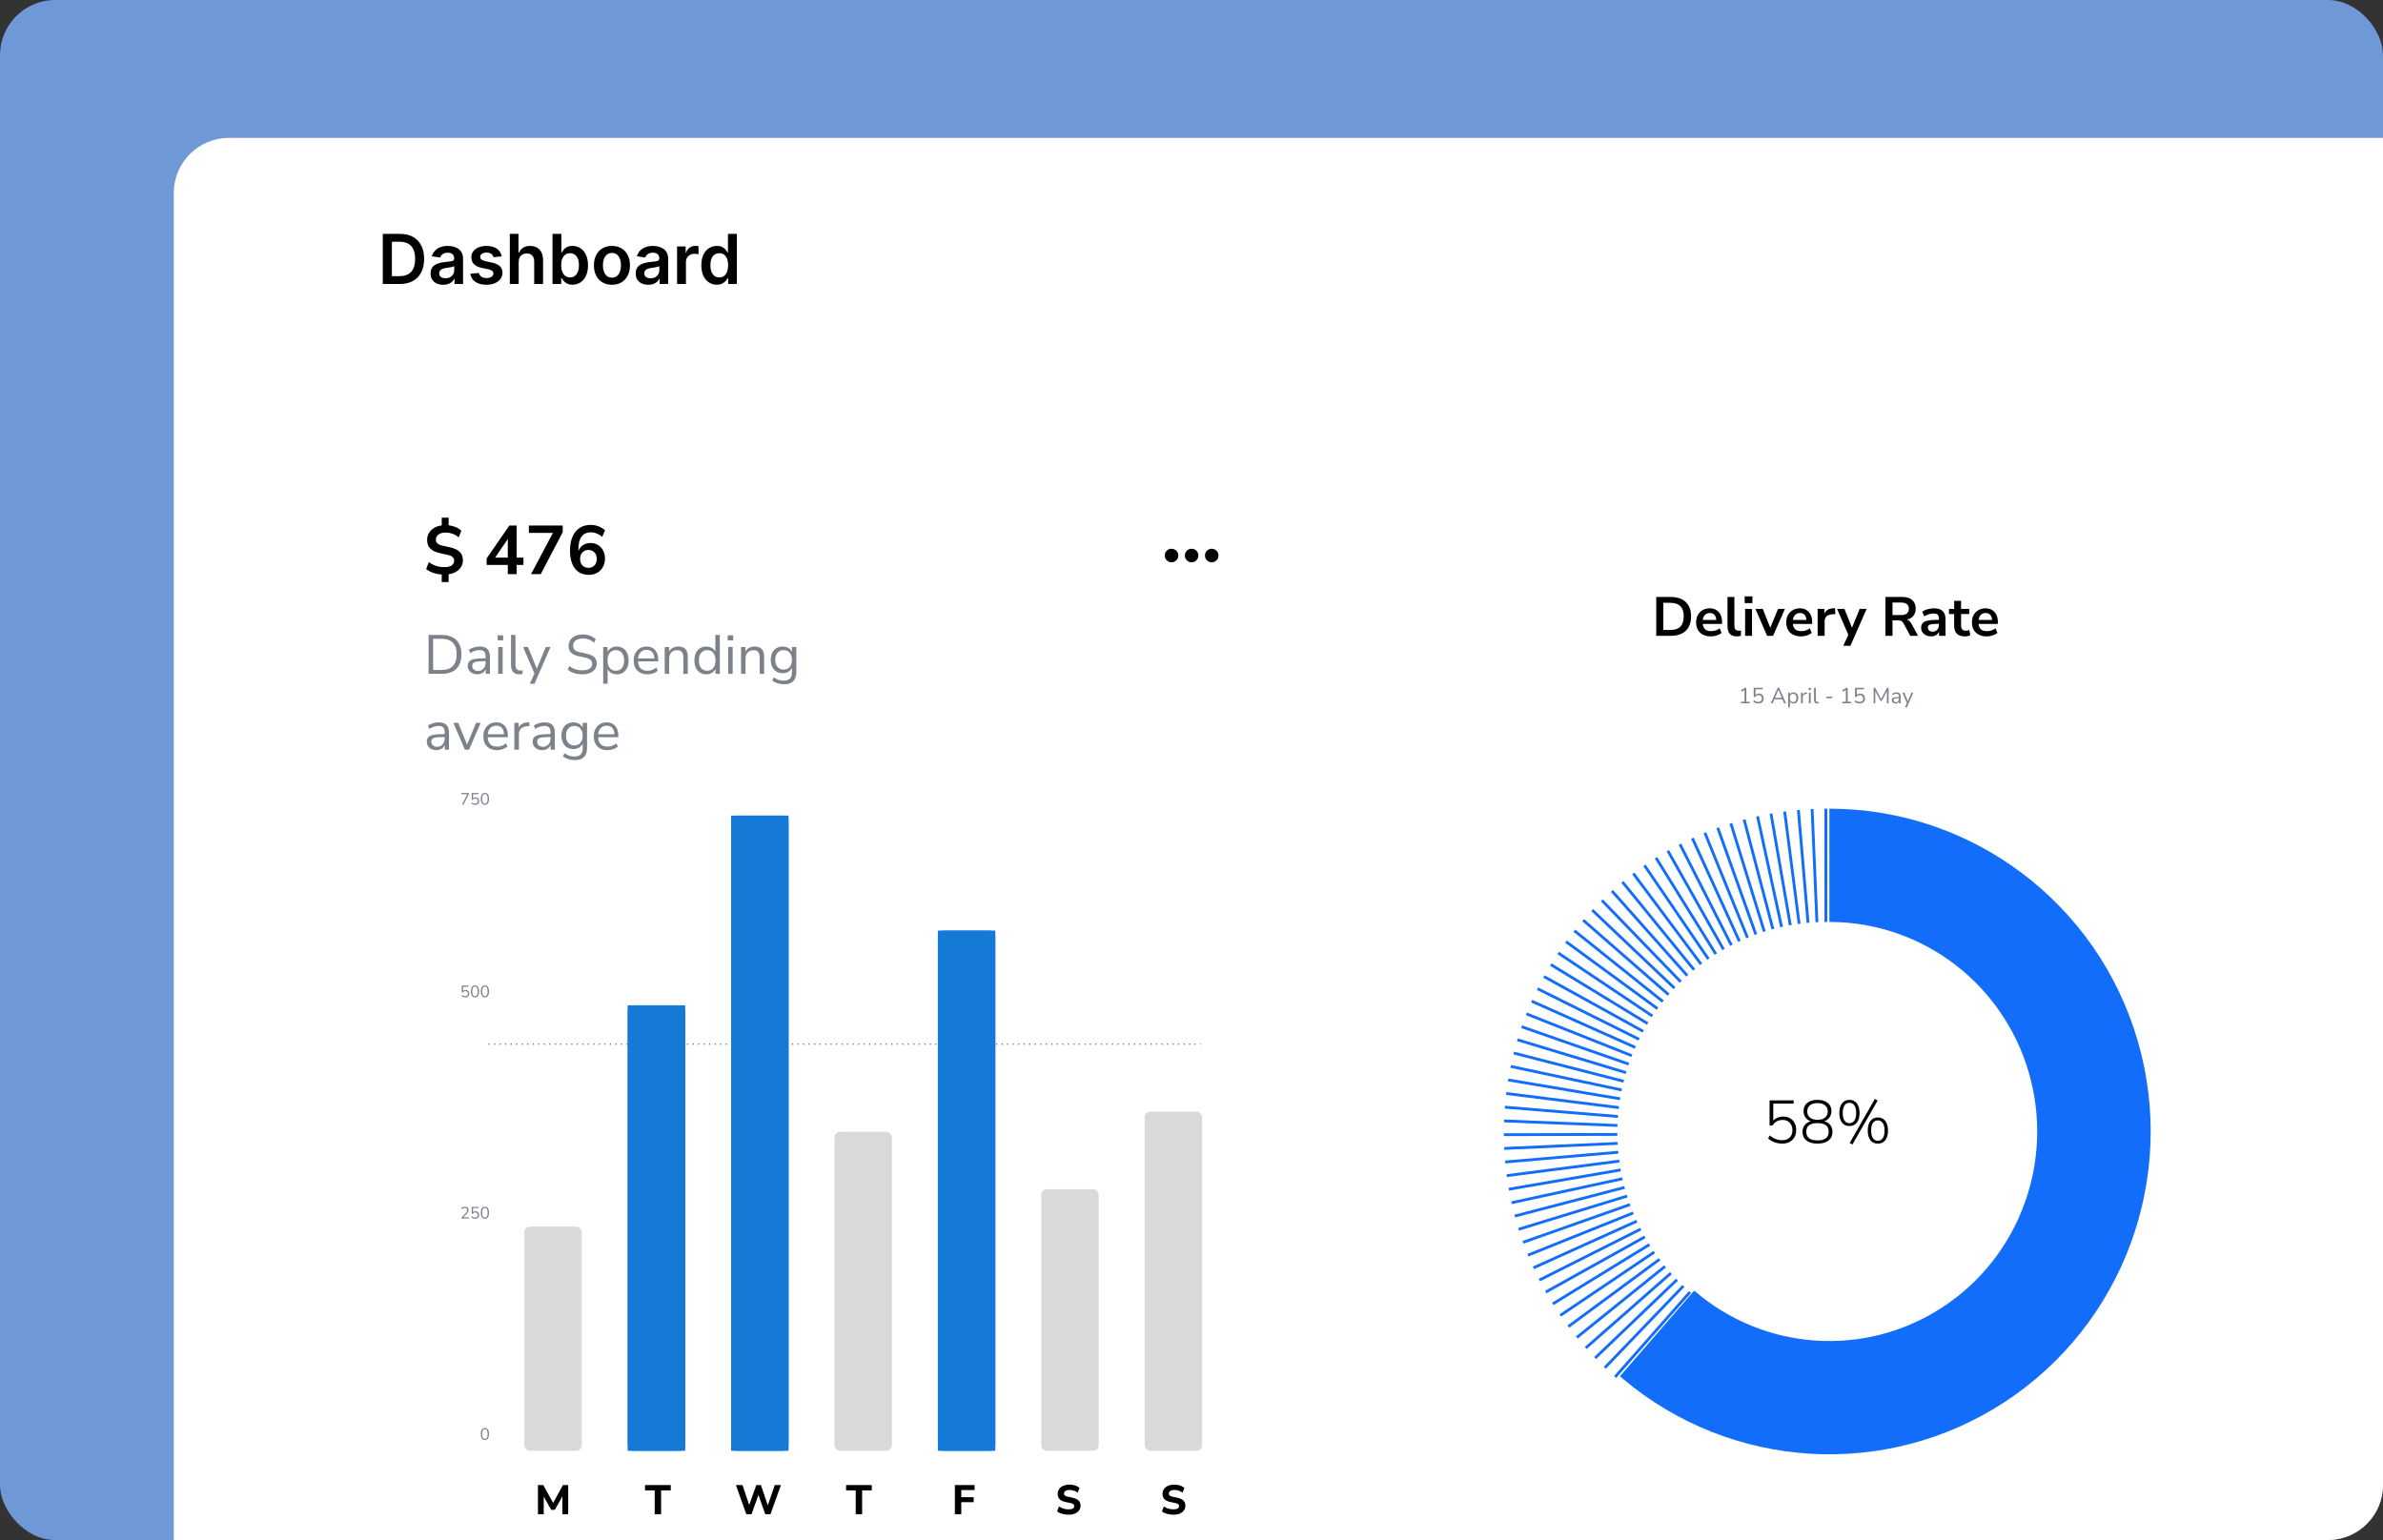 <svg width="1728" height="1117" viewBox="0 0 1728 1117" fill="none" xmlns="http://www.w3.org/2000/svg">
<rect x="0" y="0" width="1728" height="1117" fill="#333333" stroke="none"/>
<g clip-path="url(#clip0_29_420)">
<rect width="1728" height="1117" rx="40" fill="url(#paint0_linear_29_420)"/>
<path d="M126 140C126 117.909 143.909 100 166 100H1728V1117H126V140Z" fill="white"/>
<path d="M289.909 206H277.587V169.636H290.158C293.768 169.636 296.869 170.364 299.462 171.82C302.066 173.264 304.066 175.342 305.463 178.053C306.86 180.763 307.558 184.007 307.558 187.783C307.558 191.571 306.854 194.826 305.445 197.548C304.049 200.271 302.03 202.36 299.391 203.816C296.763 205.272 293.602 206 289.909 206ZM284.174 200.3H289.589C292.123 200.3 294.236 199.839 295.928 198.915C297.621 197.98 298.893 196.589 299.746 194.743C300.598 192.884 301.024 190.564 301.024 187.783C301.024 185.001 300.598 182.693 299.746 180.858C298.893 179.011 297.633 177.632 295.964 176.721C294.307 175.798 292.247 175.336 289.785 175.336H284.174V200.3ZM321.381 206.55C319.653 206.55 318.096 206.243 316.711 205.627C315.338 205 314.249 204.076 313.444 202.857C312.651 201.638 312.255 200.135 312.255 198.347C312.255 196.808 312.539 195.536 313.107 194.53C313.675 193.524 314.45 192.719 315.433 192.115C316.415 191.511 317.522 191.056 318.753 190.748C319.996 190.428 321.28 190.197 322.606 190.055C324.204 189.89 325.5 189.742 326.495 189.612C327.489 189.469 328.211 189.256 328.661 188.972C329.123 188.676 329.353 188.221 329.353 187.605V187.499C329.353 186.161 328.957 185.125 328.164 184.391C327.371 183.657 326.228 183.29 324.737 183.29C323.163 183.29 321.914 183.634 320.99 184.32C320.079 185.007 319.463 185.818 319.144 186.753L313.142 185.901C313.616 184.243 314.397 182.858 315.486 181.746C316.575 180.621 317.907 179.781 319.481 179.224C321.056 178.656 322.796 178.372 324.701 178.372C326.015 178.372 327.323 178.526 328.625 178.834C329.927 179.142 331.117 179.651 332.194 180.361C333.271 181.059 334.136 182.012 334.787 183.219C335.449 184.427 335.781 185.936 335.781 187.747V206H329.602V202.254H329.389C328.998 203.011 328.448 203.721 327.738 204.384C327.039 205.035 326.157 205.562 325.092 205.964C324.038 206.355 322.801 206.55 321.381 206.55ZM323.05 201.827C324.34 201.827 325.459 201.573 326.406 201.064C327.353 200.543 328.081 199.857 328.59 199.004C329.111 198.152 329.371 197.223 329.371 196.217V193.003C329.17 193.169 328.827 193.322 328.341 193.464C327.868 193.607 327.335 193.731 326.743 193.837C326.151 193.944 325.565 194.039 324.985 194.121C324.405 194.204 323.902 194.275 323.476 194.335C322.517 194.465 321.659 194.678 320.902 194.974C320.144 195.27 319.546 195.684 319.108 196.217C318.67 196.737 318.451 197.412 318.451 198.241C318.451 199.424 318.883 200.318 319.748 200.922C320.612 201.526 321.712 201.827 323.05 201.827ZM363.799 185.936L357.94 186.575C357.774 185.983 357.484 185.427 357.07 184.906C356.667 184.385 356.123 183.965 355.436 183.646C354.75 183.326 353.909 183.166 352.915 183.166C351.578 183.166 350.453 183.456 349.542 184.036C348.642 184.616 348.198 185.368 348.21 186.291C348.198 187.084 348.488 187.729 349.08 188.227C349.684 188.724 350.678 189.132 352.063 189.452L356.715 190.446C359.295 191.002 361.213 191.884 362.468 193.092C363.734 194.299 364.373 195.879 364.385 197.832C364.373 199.549 363.87 201.064 362.876 202.378C361.894 203.68 360.526 204.698 358.775 205.432C357.023 206.166 355.01 206.533 352.738 206.533C349.4 206.533 346.712 205.834 344.676 204.438C342.641 203.029 341.427 201.07 341.037 198.56L347.304 197.957C347.588 199.188 348.192 200.117 349.115 200.744C350.039 201.372 351.24 201.685 352.72 201.685C354.247 201.685 355.472 201.372 356.395 200.744C357.33 200.117 357.798 199.342 357.798 198.418C357.798 197.637 357.496 196.992 356.892 196.483C356.301 195.974 355.377 195.583 354.123 195.311L349.471 194.335C346.855 193.79 344.919 192.873 343.664 191.582C342.41 190.28 341.788 188.635 341.8 186.646C341.788 184.965 342.244 183.509 343.167 182.278C344.102 181.036 345.399 180.077 347.056 179.402C348.725 178.715 350.648 178.372 352.826 178.372C356.022 178.372 358.538 179.053 360.373 180.414C362.219 181.775 363.361 183.616 363.799 185.936ZM376.113 190.02V206H369.685V169.636H375.971V183.362H376.29C376.93 181.823 377.918 180.609 379.256 179.722C380.605 178.822 382.321 178.372 384.405 178.372C386.299 178.372 387.95 178.769 389.359 179.562C390.767 180.355 391.856 181.515 392.626 183.042C393.407 184.569 393.798 186.433 393.798 188.635V206H387.37V189.629C387.37 187.795 386.897 186.368 385.95 185.35C385.014 184.32 383.701 183.805 382.008 183.805C380.871 183.805 379.853 184.054 378.954 184.551C378.066 185.036 377.368 185.741 376.859 186.664C376.362 187.587 376.113 188.706 376.113 190.02ZM400.634 206V169.636H407.061V183.237H407.327C407.659 182.574 408.126 181.87 408.73 181.124C409.334 180.367 410.151 179.722 411.18 179.189C412.21 178.644 413.524 178.372 415.122 178.372C417.229 178.372 419.129 178.911 420.822 179.988C422.526 181.053 423.876 182.634 424.87 184.729C425.876 186.812 426.379 189.369 426.379 192.399C426.379 195.394 425.888 197.939 424.906 200.034C423.923 202.129 422.585 203.727 420.893 204.828C419.2 205.929 417.282 206.479 415.14 206.479C413.577 206.479 412.281 206.219 411.251 205.698C410.222 205.177 409.393 204.55 408.766 203.816C408.15 203.07 407.671 202.366 407.327 201.703H406.955V206H400.634ZM406.937 192.364C406.937 194.127 407.185 195.672 407.683 196.998C408.192 198.324 408.92 199.359 409.866 200.105C410.825 200.839 411.985 201.206 413.347 201.206C414.767 201.206 415.957 200.827 416.915 200.07C417.874 199.3 418.596 198.253 419.082 196.927C419.579 195.589 419.827 194.068 419.827 192.364C419.827 190.671 419.585 189.168 419.099 187.854C418.614 186.54 417.892 185.51 416.933 184.764C415.974 184.018 414.779 183.646 413.347 183.646C411.973 183.646 410.808 184.007 409.849 184.729C408.89 185.451 408.162 186.463 407.665 187.765C407.179 189.067 406.937 190.6 406.937 192.364ZM443.74 206.533C441.077 206.533 438.768 205.947 436.815 204.775C434.862 203.603 433.347 201.964 432.27 199.857C431.204 197.75 430.672 195.287 430.672 192.47C430.672 189.653 431.204 187.185 432.27 185.066C433.347 182.947 434.862 181.302 436.815 180.13C438.768 178.958 441.077 178.372 443.74 178.372C446.403 178.372 448.711 178.958 450.665 180.13C452.618 181.302 454.127 182.947 455.192 185.066C456.269 187.185 456.808 189.653 456.808 192.47C456.808 195.287 456.269 197.75 455.192 199.857C454.127 201.964 452.618 203.603 450.665 204.775C448.711 205.947 446.403 206.533 443.74 206.533ZM443.775 201.384C445.22 201.384 446.427 200.987 447.398 200.194C448.368 199.389 449.09 198.312 449.564 196.962C450.049 195.613 450.292 194.11 450.292 192.452C450.292 190.783 450.049 189.274 449.564 187.925C449.09 186.563 448.368 185.48 447.398 184.675C446.427 183.871 445.22 183.468 443.775 183.468C442.296 183.468 441.065 183.871 440.082 184.675C439.112 185.48 438.384 186.563 437.898 187.925C437.425 189.274 437.188 190.783 437.188 192.452C437.188 194.11 437.425 195.613 437.898 196.962C438.384 198.312 439.112 199.389 440.082 200.194C441.065 200.987 442.296 201.384 443.775 201.384ZM470.112 206.55C468.383 206.55 466.827 206.243 465.442 205.627C464.069 205 462.98 204.076 462.175 202.857C461.382 201.638 460.985 200.135 460.985 198.347C460.985 196.808 461.269 195.536 461.837 194.53C462.406 193.524 463.181 192.719 464.163 192.115C465.146 191.511 466.253 191.056 467.484 190.748C468.727 190.428 470.011 190.197 471.337 190.055C472.935 189.89 474.231 189.742 475.225 189.612C476.219 189.469 476.942 189.256 477.391 188.972C477.853 188.676 478.084 188.221 478.084 187.605V187.499C478.084 186.161 477.687 185.125 476.894 184.391C476.101 183.657 474.959 183.29 473.467 183.29C471.893 183.29 470.644 183.634 469.721 184.32C468.809 185.007 468.194 185.818 467.874 186.753L461.873 185.901C462.346 184.243 463.128 182.858 464.217 181.746C465.306 180.621 466.637 179.781 468.212 179.224C469.786 178.656 471.526 178.372 473.432 178.372C474.746 178.372 476.054 178.526 477.356 178.834C478.658 179.142 479.848 179.651 480.925 180.361C482.002 181.059 482.866 182.012 483.517 183.219C484.18 184.427 484.511 185.936 484.511 187.747V206H478.332V202.254H478.119C477.729 203.011 477.178 203.721 476.468 204.384C475.77 205.035 474.888 205.562 473.822 205.964C472.769 206.355 471.532 206.55 470.112 206.55ZM471.781 201.827C473.071 201.827 474.189 201.573 475.136 201.064C476.083 200.543 476.811 199.857 477.32 199.004C477.841 198.152 478.102 197.223 478.102 196.217V193.003C477.9 193.169 477.557 193.322 477.072 193.464C476.598 193.607 476.066 193.731 475.474 193.837C474.882 193.944 474.296 194.039 473.716 194.121C473.136 194.204 472.633 194.275 472.207 194.335C471.248 194.465 470.39 194.678 469.632 194.974C468.875 195.27 468.277 195.684 467.839 196.217C467.401 196.737 467.182 197.412 467.182 198.241C467.182 199.424 467.614 200.318 468.478 200.922C469.342 201.526 470.443 201.827 471.781 201.827ZM490.974 206V178.727H497.207V183.273H497.491C497.988 181.698 498.84 180.485 500.048 179.633C501.267 178.769 502.658 178.337 504.22 178.337C504.575 178.337 504.972 178.354 505.41 178.39C505.86 178.414 506.232 178.455 506.528 178.514V184.427C506.256 184.332 505.824 184.249 505.232 184.178C504.652 184.095 504.09 184.054 503.545 184.054C502.374 184.054 501.32 184.308 500.385 184.817C499.462 185.315 498.734 186.007 498.201 186.895C497.668 187.783 497.402 188.807 497.402 189.967V206H490.974ZM519.796 206.479C517.654 206.479 515.736 205.929 514.044 204.828C512.351 203.727 511.013 202.129 510.031 200.034C509.048 197.939 508.557 195.394 508.557 192.399C508.557 189.369 509.054 186.812 510.048 184.729C511.055 182.634 512.41 181.053 514.115 179.988C515.819 178.911 517.719 178.372 519.814 178.372C521.412 178.372 522.726 178.644 523.756 179.189C524.786 179.722 525.602 180.367 526.206 181.124C526.81 181.87 527.277 182.574 527.609 183.237H527.875V169.636H534.32V206H527.999V201.703H527.609C527.277 202.366 526.798 203.07 526.171 203.816C525.543 204.55 524.715 205.177 523.685 205.698C522.655 206.219 521.359 206.479 519.796 206.479ZM521.59 201.206C522.951 201.206 524.111 200.839 525.07 200.105C526.029 199.359 526.757 198.324 527.254 196.998C527.751 195.672 527.999 194.127 527.999 192.364C527.999 190.6 527.751 189.067 527.254 187.765C526.768 186.463 526.046 185.451 525.088 184.729C524.141 184.007 522.975 183.646 521.59 183.646C520.157 183.646 518.962 184.018 518.003 184.764C517.044 185.51 516.322 186.54 515.837 187.854C515.352 189.168 515.109 190.671 515.109 192.364C515.109 194.068 515.352 195.589 515.837 196.927C516.334 198.253 517.062 199.3 518.021 200.07C518.991 200.827 520.181 201.206 521.59 201.206Z" fill="black"/>
<rect x="274" y="331" width="656" height="813" rx="12" fill="white"/>
<path d="M351.624 1044.45C350.984 1044.45 350.44 1044.29 349.992 1043.96C349.552 1043.63 349.22 1043.13 348.996 1042.49C348.772 1041.84 348.66 1041.05 348.66 1040.11C348.66 1039.17 348.772 1038.37 348.996 1037.73C349.22 1037.09 349.552 1036.6 349.992 1036.27C350.44 1035.94 350.984 1035.78 351.624 1035.78C352.272 1035.78 352.816 1035.94 353.256 1036.27C353.696 1036.6 354.028 1037.08 354.252 1037.72C354.476 1038.36 354.588 1039.15 354.588 1040.1C354.588 1041.04 354.476 1041.84 354.252 1042.49C354.028 1043.13 353.696 1043.63 353.256 1043.96C352.816 1044.29 352.272 1044.45 351.624 1044.45ZM351.624 1043.6C352.296 1043.6 352.792 1043.32 353.112 1042.75C353.44 1042.18 353.604 1041.3 353.604 1040.1C353.604 1038.9 353.444 1038.02 353.124 1037.47C352.804 1036.91 352.304 1036.63 351.624 1036.63C350.96 1036.63 350.464 1036.91 350.136 1037.47C349.808 1038.03 349.644 1038.91 349.644 1040.1C349.644 1041.3 349.804 1042.18 350.124 1042.75C350.452 1043.32 350.952 1043.6 351.624 1043.6Z" fill="#7C828A"/>
<path d="M334.713 883.831V883.087L337.605 879.967C337.877 879.671 338.097 879.395 338.265 879.139C338.433 878.875 338.557 878.619 338.637 878.371C338.717 878.123 338.757 877.871 338.757 877.615C338.757 877.135 338.609 876.771 338.313 876.523C338.025 876.267 337.601 876.139 337.041 876.139C336.609 876.139 336.205 876.219 335.829 876.379C335.461 876.531 335.109 876.771 334.773 877.099L334.401 876.331C334.713 876.011 335.109 875.755 335.589 875.563C336.077 875.363 336.589 875.263 337.125 875.263C337.693 875.263 338.173 875.351 338.565 875.527C338.957 875.703 339.253 875.963 339.453 876.307C339.653 876.643 339.753 877.055 339.753 877.543C339.753 877.799 339.721 878.051 339.657 878.299C339.601 878.539 339.509 878.783 339.381 879.031C339.261 879.271 339.105 879.519 338.913 879.775C338.729 880.031 338.505 880.295 338.241 880.567L335.697 883.267V882.991H340.101V883.831H334.713ZM344.608 883.939C344.248 883.939 343.896 883.899 343.552 883.819C343.208 883.739 342.884 883.623 342.58 883.471C342.284 883.319 342.02 883.139 341.788 882.931L342.16 882.151C342.544 882.463 342.932 882.695 343.324 882.847C343.724 882.991 344.148 883.063 344.596 883.063C345.188 883.063 345.648 882.899 345.976 882.571C346.312 882.243 346.48 881.811 346.48 881.275C346.48 880.723 346.32 880.271 346 879.919C345.68 879.567 345.24 879.391 344.68 879.391C344.272 879.391 343.912 879.475 343.6 879.643C343.296 879.803 343.02 880.055 342.772 880.399H342.052V875.371H346.96V876.211H343.024V879.583H342.76C342.968 879.247 343.256 878.991 343.624 878.815C343.992 878.631 344.404 878.539 344.86 878.539C345.396 878.539 345.856 878.651 346.24 878.875C346.632 879.099 346.932 879.415 347.14 879.823C347.356 880.223 347.464 880.691 347.464 881.227C347.464 881.755 347.348 882.223 347.116 882.631C346.884 883.039 346.556 883.359 346.132 883.591C345.708 883.823 345.2 883.939 344.608 883.939ZM351.624 883.939C350.984 883.939 350.44 883.775 349.992 883.447C349.552 883.111 349.22 882.619 348.996 881.971C348.772 881.323 348.66 880.531 348.66 879.595C348.66 878.651 348.772 877.859 348.996 877.219C349.22 876.571 349.552 876.083 349.992 875.755C350.44 875.427 350.984 875.263 351.624 875.263C352.272 875.263 352.816 875.427 353.256 875.755C353.696 876.083 354.028 876.567 354.252 877.207C354.476 877.847 354.588 878.639 354.588 879.583C354.588 880.527 354.476 881.323 354.252 881.971C354.028 882.619 353.696 883.111 353.256 883.447C352.816 883.775 352.272 883.939 351.624 883.939ZM351.624 883.087C352.296 883.087 352.792 882.803 353.112 882.235C353.44 881.667 353.604 880.783 353.604 879.583C353.604 878.383 353.444 877.507 353.124 876.955C352.804 876.395 352.304 876.115 351.624 876.115C350.96 876.115 350.464 876.395 350.136 876.955C349.808 877.515 349.644 878.391 349.644 879.583C349.644 880.783 349.804 881.667 350.124 882.235C350.452 882.803 350.952 883.087 351.624 883.087Z" fill="#7C828A"/>
<path d="M337.413 723.423C337.053 723.423 336.701 723.383 336.357 723.303C336.013 723.223 335.689 723.107 335.385 722.955C335.089 722.803 334.825 722.623 334.593 722.415L334.965 721.635C335.349 721.947 335.737 722.179 336.129 722.331C336.529 722.475 336.953 722.547 337.401 722.547C337.993 722.547 338.453 722.383 338.781 722.055C339.117 721.727 339.285 721.295 339.285 720.759C339.285 720.207 339.125 719.755 338.805 719.403C338.485 719.051 338.045 718.875 337.485 718.875C337.077 718.875 336.717 718.959 336.405 719.127C336.101 719.287 335.825 719.539 335.577 719.883H334.857V714.855H339.765V715.695H335.829V719.067H335.565C335.773 718.731 336.061 718.475 336.429 718.299C336.797 718.115 337.209 718.023 337.665 718.023C338.201 718.023 338.661 718.135 339.045 718.359C339.437 718.583 339.737 718.899 339.945 719.307C340.161 719.707 340.269 720.175 340.269 720.711C340.269 721.239 340.153 721.707 339.921 722.115C339.689 722.523 339.361 722.843 338.937 723.075C338.513 723.307 338.005 723.423 337.413 723.423ZM344.428 723.423C343.788 723.423 343.244 723.259 342.796 722.931C342.356 722.595 342.024 722.103 341.8 721.455C341.576 720.807 341.464 720.015 341.464 719.079C341.464 718.135 341.576 717.343 341.8 716.703C342.024 716.055 342.356 715.567 342.796 715.239C343.244 714.911 343.788 714.747 344.428 714.747C345.076 714.747 345.62 714.911 346.06 715.239C346.5 715.567 346.832 716.051 347.056 716.691C347.28 717.331 347.392 718.123 347.392 719.067C347.392 720.011 347.28 720.807 347.056 721.455C346.832 722.103 346.5 722.595 346.06 722.931C345.62 723.259 345.076 723.423 344.428 723.423ZM344.428 722.571C345.1 722.571 345.596 722.287 345.916 721.719C346.244 721.151 346.408 720.267 346.408 719.067C346.408 717.867 346.248 716.991 345.928 716.439C345.608 715.879 345.108 715.599 344.428 715.599C343.764 715.599 343.268 715.879 342.94 716.439C342.612 716.999 342.448 717.875 342.448 719.067C342.448 720.267 342.608 721.151 342.928 721.719C343.256 722.287 343.756 722.571 344.428 722.571ZM351.624 723.423C350.984 723.423 350.44 723.259 349.992 722.931C349.552 722.595 349.22 722.103 348.996 721.455C348.772 720.807 348.66 720.015 348.66 719.079C348.66 718.135 348.772 717.343 348.996 716.703C349.22 716.055 349.552 715.567 349.992 715.239C350.44 714.911 350.984 714.747 351.624 714.747C352.272 714.747 352.816 714.911 353.256 715.239C353.696 715.567 354.028 716.051 354.252 716.691C354.476 717.331 354.588 718.123 354.588 719.067C354.588 720.011 354.476 720.807 354.252 721.455C354.028 722.103 353.696 722.595 353.256 722.931C352.816 723.259 352.272 723.423 351.624 723.423ZM351.624 722.571C352.296 722.571 352.792 722.287 353.112 721.719C353.44 721.151 353.604 720.267 353.604 719.067C353.604 717.867 353.444 716.991 353.124 716.439C352.804 715.879 352.304 715.599 351.624 715.599C350.96 715.599 350.464 715.879 350.136 716.439C349.808 716.999 349.644 717.875 349.644 719.067C349.644 720.267 349.804 721.151 350.124 721.719C350.452 722.287 350.952 722.571 351.624 722.571Z" fill="#7C828A"/>
<path d="M334.977 583.646L339.129 575.606V576.038H334.437V575.186H340.029V575.93L336.069 583.646H334.977ZM344.608 583.754C344.248 583.754 343.896 583.714 343.552 583.634C343.208 583.554 342.884 583.438 342.58 583.286C342.284 583.134 342.02 582.954 341.788 582.746L342.16 581.966C342.544 582.278 342.932 582.51 343.324 582.662C343.724 582.806 344.148 582.878 344.596 582.878C345.188 582.878 345.648 582.714 345.976 582.386C346.312 582.058 346.48 581.626 346.48 581.09C346.48 580.538 346.32 580.086 346 579.734C345.68 579.382 345.24 579.206 344.68 579.206C344.272 579.206 343.912 579.29 343.6 579.458C343.296 579.618 343.02 579.87 342.772 580.214H342.052V575.186H346.96V576.026H343.024V579.398H342.76C342.968 579.062 343.256 578.806 343.624 578.63C343.992 578.446 344.404 578.354 344.86 578.354C345.396 578.354 345.856 578.466 346.24 578.69C346.632 578.914 346.932 579.23 347.14 579.638C347.356 580.038 347.464 580.506 347.464 581.042C347.464 581.57 347.348 582.038 347.116 582.446C346.884 582.854 346.556 583.174 346.132 583.406C345.708 583.638 345.2 583.754 344.608 583.754ZM351.624 583.754C350.984 583.754 350.44 583.59 349.992 583.262C349.552 582.926 349.22 582.434 348.996 581.786C348.772 581.138 348.66 580.346 348.66 579.41C348.66 578.466 348.772 577.674 348.996 577.034C349.22 576.386 349.552 575.898 349.992 575.57C350.44 575.242 350.984 575.078 351.624 575.078C352.272 575.078 352.816 575.242 353.256 575.57C353.696 575.898 354.028 576.382 354.252 577.022C354.476 577.662 354.588 578.454 354.588 579.398C354.588 580.342 354.476 581.138 354.252 581.786C354.028 582.434 353.696 582.926 353.256 583.262C352.816 583.59 352.272 583.754 351.624 583.754ZM351.624 582.902C352.296 582.902 352.792 582.618 353.112 582.05C353.44 581.482 353.604 580.598 353.604 579.398C353.604 578.198 353.444 577.322 353.124 576.77C352.804 576.21 352.304 575.93 351.624 575.93C350.96 575.93 350.464 576.21 350.136 576.77C349.808 577.33 349.644 578.206 349.644 579.398C349.644 580.598 349.804 581.482 350.124 582.05C350.452 582.618 350.952 582.902 351.624 582.902Z" fill="#7C828A"/>
<path d="M390.085 1098.29V1077.14H393.955L401.605 1091.06H400.585L408.205 1077.14H412.015V1098.29H407.785V1084.25H408.445L402.325 1095.11H399.715L393.565 1084.22H394.285V1098.29H390.085Z" fill="black"/>
<path d="M620.518 1098.29V1080.98H613.528V1077.14H632.158V1080.98H625.168V1098.29H620.518Z" fill="black"/>
<path d="M774.931 1098.62C773.831 1098.62 772.761 1098.52 771.721 1098.32C770.701 1098.14 769.751 1097.88 768.871 1097.54C767.991 1097.18 767.221 1096.76 766.561 1096.28L767.911 1092.62C768.551 1093.06 769.241 1093.44 769.981 1093.76C770.721 1094.08 771.511 1094.33 772.351 1094.51C773.191 1094.67 774.051 1094.75 774.931 1094.75C776.391 1094.75 777.431 1094.53 778.051 1094.09C778.671 1093.63 778.981 1093.06 778.981 1092.38C778.981 1092 778.881 1091.67 778.681 1091.39C778.501 1091.11 778.191 1090.87 777.751 1090.67C777.331 1090.45 776.751 1090.27 776.011 1090.13L772.621 1089.41C770.701 1089.01 769.271 1088.33 768.331 1087.37C767.411 1086.39 766.951 1085.11 766.951 1083.53C766.951 1082.17 767.311 1080.99 768.031 1079.99C768.771 1078.99 769.781 1078.21 771.061 1077.65C772.361 1077.09 773.851 1076.81 775.531 1076.81C776.511 1076.81 777.451 1076.91 778.351 1077.11C779.251 1077.29 780.081 1077.56 780.841 1077.92C781.601 1078.28 782.261 1078.71 782.821 1079.21L781.471 1082.63C780.671 1081.99 779.771 1081.51 778.771 1081.19C777.771 1080.85 776.681 1080.68 775.501 1080.68C774.661 1080.68 773.941 1080.79 773.341 1081.01C772.761 1081.23 772.311 1081.54 771.991 1081.94C771.691 1082.34 771.541 1082.8 771.541 1083.32C771.541 1083.9 771.751 1084.37 772.171 1084.73C772.591 1085.09 773.321 1085.38 774.361 1085.6L777.751 1086.32C779.711 1086.74 781.171 1087.42 782.131 1088.36C783.091 1089.28 783.571 1090.5 783.571 1092.02C783.571 1093.34 783.211 1094.5 782.491 1095.5C781.791 1096.48 780.791 1097.25 779.491 1097.81C778.211 1098.35 776.691 1098.62 774.931 1098.62Z" fill="black"/>
<path d="M850.944 1098.62C849.844 1098.62 848.774 1098.52 847.734 1098.32C846.714 1098.14 845.764 1097.88 844.884 1097.54C844.004 1097.18 843.234 1096.76 842.574 1096.28L843.924 1092.62C844.564 1093.06 845.254 1093.44 845.994 1093.76C846.734 1094.08 847.524 1094.33 848.364 1094.51C849.204 1094.67 850.064 1094.75 850.944 1094.75C852.404 1094.75 853.444 1094.53 854.064 1094.09C854.684 1093.63 854.994 1093.06 854.994 1092.38C854.994 1092 854.894 1091.67 854.694 1091.39C854.514 1091.11 854.204 1090.87 853.764 1090.67C853.344 1090.45 852.764 1090.27 852.024 1090.13L848.634 1089.41C846.714 1089.01 845.284 1088.33 844.344 1087.37C843.424 1086.39 842.964 1085.11 842.964 1083.53C842.964 1082.17 843.324 1080.99 844.044 1079.99C844.784 1078.99 845.794 1078.21 847.074 1077.65C848.374 1077.09 849.864 1076.81 851.544 1076.81C852.524 1076.81 853.464 1076.91 854.364 1077.11C855.264 1077.29 856.094 1077.56 856.854 1077.92C857.614 1078.28 858.274 1078.71 858.834 1079.21L857.484 1082.63C856.684 1081.99 855.784 1081.51 854.784 1081.19C853.784 1080.85 852.694 1080.68 851.514 1080.68C850.674 1080.68 849.954 1080.79 849.354 1081.01C848.774 1081.23 848.324 1081.54 848.004 1081.94C847.704 1082.34 847.554 1082.8 847.554 1083.32C847.554 1083.9 847.764 1084.37 848.184 1084.73C848.604 1085.09 849.334 1085.38 850.374 1085.6L853.764 1086.32C855.724 1086.74 857.184 1087.42 858.144 1088.36C859.104 1089.28 859.584 1090.5 859.584 1092.02C859.584 1093.34 859.224 1094.5 858.504 1095.5C857.804 1096.48 856.804 1097.25 855.504 1097.81C854.224 1098.35 852.704 1098.62 850.944 1098.62Z" fill="black"/>
<path d="M474.74 1098.29V1080.98H467.75V1077.14H486.38V1080.98H479.39V1098.29H474.74Z" fill="black"/>
<path d="M692.413 1098.29V1077.14H706.693V1080.77H697.063V1085.93H706.033V1089.56H697.063V1098.29H692.413Z" fill="black"/>
<path d="M541.175 1098.29L533.645 1077.14H538.415L543.905 1093.46H542.615L548.405 1077.14H551.765L557.315 1093.46H556.205L561.785 1077.14H566.285L558.695 1098.29H554.915L549.605 1083.26H550.325L544.955 1098.29H541.175Z" fill="black"/>
<path d="M354.178 757.304H870.648" stroke="#7C828A" stroke-dasharray="1 3"/>
<rect x="830.038" y="806.292" width="41.651" height="245.985" rx="4" fill="#D9D9D9"/>
<rect x="755.067" y="862.577" width="41.651" height="189.7" rx="4" fill="#D9D9D9"/>
<rect width="41.651" height="377.315" transform="translate(680.095 674.961)" fill="#126DFB"/>
<rect x="680.095" y="674.961" width="41.651" height="377.315" rx="4" fill="#147AD6"/>
<rect x="605.124" y="820.885" width="41.651" height="231.392" rx="4" fill="#D9D9D9"/>
<rect width="41.651" height="460.7" transform="translate(530.152 591.577)" fill="#126DFB"/>
<rect x="530.152" y="591.577" width="41.651" height="460.7" rx="4" fill="#147AD6"/>
<rect width="41.651" height="323.115" transform="translate(455.181 729.162)" fill="#126DFB"/>
<rect x="455.181" y="729.162" width="41.651" height="323.115" rx="4" fill="#147AD6"/>
<rect x="380.21" y="889.677" width="41.651" height="162.6" rx="4" fill="#D9D9D9"/>
<path fill-rule="evenodd" clip-rule="evenodd" d="M852.987 406.396C852.038 407.346 850.88 407.821 849.513 407.821C848.146 407.821 846.989 407.346 846.039 406.396C845.09 405.446 844.616 404.287 844.616 402.919C844.616 401.551 845.09 400.392 846.039 399.442C846.989 398.492 848.146 398.017 849.513 398.017C850.88 398.017 852.038 398.492 852.987 399.442C853.936 400.392 854.41 401.551 854.41 402.919C854.41 404.287 853.936 405.446 852.987 406.396ZM864.091 407.821C865.458 407.821 866.615 407.346 867.564 406.396C868.514 405.446 868.988 404.287 868.988 402.919C868.988 401.551 868.514 400.392 867.564 399.442C866.615 398.492 865.458 398.017 864.091 398.017C862.724 398.017 861.566 398.492 860.617 399.442C859.668 400.392 859.194 401.551 859.194 402.919C859.194 404.287 859.668 405.446 860.617 406.396C861.566 407.346 862.724 407.821 864.091 407.821ZM878.669 407.821C880.035 407.821 881.193 407.346 882.142 406.396C883.091 405.446 883.566 404.287 883.566 402.919C883.566 401.551 883.091 400.392 882.142 399.442C881.193 398.492 880.035 398.017 878.669 398.017C877.302 398.017 876.144 398.492 875.195 399.442C874.246 400.392 873.771 401.551 873.771 402.919C873.771 404.287 874.246 405.446 875.195 406.396C876.144 407.346 877.302 407.821 878.669 407.821Z" fill="black"/>
<path d="M310.801 488.738V460.538H320.321C323.387 460.538 325.974 461.085 328.081 462.178C330.214 463.245 331.827 464.832 332.921 466.938C334.041 469.018 334.601 471.578 334.601 474.618C334.601 477.658 334.041 480.232 332.921 482.338C331.827 484.445 330.214 486.045 328.081 487.138C325.974 488.205 323.387 488.738 320.321 488.738H310.801ZM314.081 485.938H320.081C323.787 485.938 326.547 484.992 328.361 483.098C330.201 481.205 331.121 478.378 331.121 474.618C331.121 470.858 330.201 468.045 328.361 466.178C326.521 464.285 323.761 463.338 320.081 463.338H314.081V485.938ZM346.168 489.098C344.835 489.098 343.635 488.845 342.568 488.338C341.528 487.805 340.701 487.085 340.088 486.178C339.475 485.272 339.168 484.258 339.168 483.138C339.168 481.698 339.528 480.565 340.248 479.738C340.995 478.912 342.208 478.325 343.888 477.978C345.595 477.632 347.915 477.458 350.848 477.458H352.648V479.578H350.888C349.261 479.578 347.901 479.632 346.808 479.738C345.715 479.845 344.848 480.032 344.208 480.298C343.568 480.565 343.115 480.912 342.848 481.338C342.581 481.765 342.448 482.298 342.448 482.938C342.448 484.032 342.821 484.925 343.568 485.618C344.341 486.312 345.381 486.658 346.688 486.658C347.755 486.658 348.688 486.405 349.488 485.898C350.315 485.392 350.955 484.698 351.408 483.818C351.888 482.938 352.128 481.925 352.128 480.778V476.218C352.128 474.565 351.795 473.378 351.128 472.658C350.461 471.912 349.368 471.538 347.848 471.538C346.675 471.538 345.541 471.712 344.448 472.058C343.355 472.378 342.235 472.912 341.088 473.658L339.968 471.298C340.661 470.818 341.448 470.405 342.328 470.058C343.208 469.685 344.128 469.405 345.088 469.218C346.048 469.032 346.968 468.938 347.848 468.938C349.528 468.938 350.915 469.218 352.008 469.778C353.101 470.312 353.915 471.138 354.448 472.258C354.981 473.352 355.248 474.765 355.248 476.498V488.738H352.208V484.218H352.568C352.355 485.232 351.941 486.098 351.328 486.818C350.741 487.538 350.008 488.098 349.128 488.498C348.248 488.898 347.261 489.098 346.168 489.098ZM360.859 464.458V460.818H364.859V464.458H360.859ZM361.259 488.738V469.298H364.499V488.738H361.259ZM376.516 489.098C374.543 489.098 373.049 488.512 372.036 487.338C371.049 486.165 370.556 484.485 370.556 482.298V460.538H373.796V482.058C373.796 482.992 373.916 483.778 374.156 484.418C374.423 485.058 374.809 485.538 375.316 485.858C375.823 486.178 376.449 486.338 377.196 486.338C377.516 486.338 377.823 486.325 378.116 486.298C378.436 486.245 378.729 486.178 378.996 486.098L378.916 488.818C378.489 488.898 378.076 488.965 377.676 489.018C377.303 489.072 376.916 489.098 376.516 489.098ZM384.202 495.938L387.842 487.738V489.138L379.322 469.298H382.842L389.802 486.338H388.722L395.762 469.298H399.162L387.602 495.938H384.202ZM422.342 489.098C420.876 489.098 419.489 488.965 418.182 488.698C416.902 488.432 415.716 488.058 414.622 487.578C413.556 487.072 412.582 486.458 411.702 485.738L412.862 483.098C413.769 483.765 414.689 484.338 415.622 484.818C416.582 485.272 417.609 485.618 418.702 485.858C419.822 486.072 421.036 486.178 422.342 486.178C424.742 486.178 426.516 485.738 427.662 484.858C428.836 483.952 429.422 482.765 429.422 481.298C429.422 480.525 429.236 479.858 428.862 479.298C428.516 478.738 427.929 478.258 427.102 477.858C426.302 477.458 425.249 477.125 423.942 476.858L419.782 476.018C417.276 475.485 415.396 474.618 414.142 473.418C412.916 472.192 412.302 470.565 412.302 468.538C412.302 466.858 412.729 465.392 413.582 464.138C414.462 462.885 415.676 461.912 417.222 461.218C418.796 460.525 420.582 460.178 422.582 460.178C423.862 460.178 425.076 460.312 426.222 460.578C427.369 460.845 428.422 461.245 429.382 461.778C430.369 462.285 431.236 462.912 431.982 463.658L430.822 466.218C429.622 465.125 428.356 464.338 427.022 463.858C425.689 463.352 424.196 463.098 422.542 463.098C421.129 463.098 419.902 463.312 418.862 463.738C417.849 464.165 417.049 464.792 416.462 465.618C415.902 466.418 415.622 467.352 415.622 468.418C415.622 469.698 416.009 470.712 416.782 471.458C417.582 472.205 418.876 472.752 420.662 473.098L424.822 473.978C427.516 474.538 429.502 475.392 430.782 476.538C432.089 477.658 432.742 479.192 432.742 481.138C432.742 482.685 432.316 484.072 431.462 485.298C430.636 486.498 429.436 487.432 427.862 488.098C426.316 488.765 424.476 489.098 422.342 489.098ZM437.392 495.938V469.298H440.552V473.898H440.152C440.579 472.378 441.419 471.178 442.672 470.298C443.952 469.392 445.472 468.938 447.232 468.938C448.965 468.938 450.472 469.352 451.752 470.178C453.059 470.978 454.059 472.138 454.752 473.658C455.472 475.152 455.832 476.938 455.832 479.018C455.832 481.072 455.472 482.858 454.752 484.378C454.059 485.872 453.072 487.032 451.792 487.858C450.512 488.685 448.992 489.098 447.232 489.098C445.472 489.098 443.965 488.658 442.712 487.778C441.459 486.872 440.605 485.672 440.152 484.178H440.632V495.938H437.392ZM446.552 486.498C448.392 486.498 449.845 485.858 450.912 484.578C452.005 483.272 452.552 481.418 452.552 479.018C452.552 476.592 452.005 474.738 450.912 473.458C449.845 472.178 448.392 471.538 446.552 471.538C444.739 471.538 443.285 472.178 442.192 473.458C441.099 474.738 440.552 476.592 440.552 479.018C440.552 481.418 441.099 483.272 442.192 484.578C443.285 485.858 444.739 486.498 446.552 486.498ZM469.472 489.098C467.419 489.098 465.646 488.698 464.152 487.898C462.686 487.072 461.539 485.912 460.712 484.418C459.912 482.925 459.512 481.138 459.512 479.058C459.512 477.032 459.912 475.272 460.712 473.778C461.512 472.258 462.606 471.072 463.992 470.218C465.406 469.365 467.032 468.938 468.872 468.938C470.632 468.938 472.139 469.325 473.392 470.098C474.646 470.872 475.606 471.965 476.272 473.378C476.966 474.792 477.312 476.485 477.312 478.458V479.698H461.992V477.578H475.152L474.512 478.098C474.512 475.965 474.032 474.312 473.072 473.138C472.139 471.938 470.766 471.338 468.952 471.338C467.592 471.338 466.432 471.658 465.472 472.298C464.539 472.912 463.832 473.778 463.352 474.898C462.872 475.992 462.632 477.272 462.632 478.738V478.978C462.632 480.605 462.886 481.978 463.392 483.098C463.926 484.218 464.712 485.072 465.752 485.658C466.792 486.218 468.032 486.498 469.472 486.498C470.619 486.498 471.726 486.325 472.792 485.978C473.886 485.605 474.912 485.005 475.872 484.178L476.992 486.458C476.112 487.258 474.992 487.898 473.632 488.378C472.272 488.858 470.886 489.098 469.472 489.098ZM482.001 488.738V469.298H485.161V473.618H484.721C485.281 472.072 486.188 470.912 487.441 470.138C488.721 469.338 490.188 468.938 491.841 468.938C493.388 468.938 494.668 469.218 495.681 469.778C496.721 470.312 497.495 471.152 498.001 472.298C498.508 473.445 498.761 474.885 498.761 476.618V488.738H495.521V476.818C495.521 475.618 495.361 474.632 495.041 473.858C494.748 473.085 494.268 472.512 493.601 472.138C492.961 471.765 492.121 471.578 491.081 471.578C489.908 471.578 488.881 471.832 488.001 472.338C487.121 472.845 486.441 473.552 485.961 474.458C485.481 475.365 485.241 476.432 485.241 477.658V488.738H482.001ZM512.136 489.098C510.402 489.098 508.882 488.685 507.576 487.858C506.296 487.032 505.296 485.872 504.576 484.378C503.882 482.858 503.536 481.072 503.536 479.018C503.536 476.938 503.882 475.152 504.576 473.658C505.296 472.138 506.296 470.978 507.576 470.178C508.882 469.352 510.402 468.938 512.136 468.938C513.896 468.938 515.402 469.378 516.656 470.258C517.909 471.138 518.749 472.325 519.176 473.818H518.736V460.538H521.976V488.738H518.816V484.098H519.216C518.789 485.618 517.936 486.832 516.656 487.738C515.402 488.645 513.896 489.098 512.136 489.098ZM512.816 486.498C514.656 486.498 516.109 485.858 517.176 484.578C518.269 483.272 518.816 481.418 518.816 479.018C518.816 476.592 518.269 474.738 517.176 473.458C516.109 472.178 514.656 471.538 512.816 471.538C511.002 471.538 509.549 472.178 508.456 473.458C507.362 474.738 506.816 476.592 506.816 479.018C506.816 481.418 507.362 483.272 508.456 484.578C509.549 485.858 511.002 486.498 512.816 486.498ZM527.656 464.458V460.818H531.656V464.458H527.656ZM528.056 488.738V469.298H531.296V488.738H528.056ZM537.353 488.738V469.298H540.513V473.618H540.073C540.633 472.072 541.539 470.912 542.793 470.138C544.073 469.338 545.539 468.938 547.193 468.938C548.739 468.938 550.019 469.218 551.033 469.778C552.073 470.312 552.846 471.152 553.353 472.298C553.859 473.445 554.113 474.885 554.113 476.618V488.738H550.873V476.818C550.873 475.618 550.713 474.632 550.393 473.858C550.099 473.085 549.619 472.512 548.953 472.138C548.313 471.765 547.473 471.578 546.433 471.578C545.259 471.578 544.233 471.832 543.353 472.338C542.473 472.845 541.793 473.552 541.313 474.458C540.833 475.365 540.593 476.432 540.593 477.658V488.738H537.353ZM568.687 496.298C567.007 496.298 565.421 496.072 563.927 495.618C562.461 495.192 561.154 494.538 560.007 493.658L561.087 491.298C561.887 491.858 562.674 492.312 563.447 492.658C564.247 493.032 565.061 493.298 565.887 493.458C566.741 493.618 567.621 493.698 568.527 493.698C570.421 493.698 571.847 493.192 572.807 492.178C573.794 491.165 574.287 489.698 574.287 487.778V483.258H574.687C574.287 484.805 573.434 486.032 572.127 486.938C570.847 487.845 569.341 488.298 567.607 488.298C565.821 488.298 564.274 487.898 562.967 487.098C561.661 486.272 560.647 485.125 559.927 483.658C559.234 482.192 558.887 480.498 558.887 478.578C558.887 476.658 559.234 474.978 559.927 473.538C560.647 472.072 561.661 470.938 562.967 470.138C564.274 469.338 565.821 468.938 567.607 468.938C569.367 468.938 570.887 469.392 572.167 470.298C573.447 471.178 574.274 472.378 574.647 473.898H574.287V469.298H577.447V487.338C577.447 489.312 577.114 490.965 576.447 492.298C575.807 493.632 574.834 494.632 573.527 495.298C572.221 495.965 570.607 496.298 568.687 496.298ZM568.207 485.658C570.074 485.658 571.554 485.018 572.647 483.738C573.741 482.458 574.287 480.738 574.287 478.578C574.287 476.418 573.741 474.712 572.647 473.458C571.554 472.178 570.074 471.538 568.207 471.538C566.367 471.538 564.901 472.178 563.807 473.458C562.714 474.712 562.167 476.418 562.167 478.578C562.167 480.738 562.714 482.458 563.807 483.738C564.901 485.018 566.367 485.658 568.207 485.658ZM316.481 544.098C315.147 544.098 313.947 543.845 312.881 543.338C311.841 542.805 311.014 542.085 310.401 541.178C309.787 540.272 309.481 539.258 309.481 538.138C309.481 536.698 309.841 535.565 310.561 534.738C311.307 533.912 312.521 533.325 314.201 532.978C315.907 532.632 318.227 532.458 321.161 532.458H322.961V534.578H321.201C319.574 534.578 318.214 534.632 317.121 534.738C316.027 534.845 315.161 535.032 314.521 535.298C313.881 535.565 313.427 535.912 313.161 536.338C312.894 536.765 312.761 537.298 312.761 537.938C312.761 539.032 313.134 539.925 313.881 540.618C314.654 541.312 315.694 541.658 317.001 541.658C318.067 541.658 319.001 541.405 319.801 540.898C320.627 540.392 321.267 539.698 321.721 538.818C322.201 537.938 322.441 536.925 322.441 535.778V531.218C322.441 529.565 322.107 528.378 321.441 527.658C320.774 526.912 319.681 526.538 318.161 526.538C316.987 526.538 315.854 526.712 314.761 527.058C313.667 527.378 312.547 527.912 311.401 528.658L310.281 526.298C310.974 525.818 311.761 525.405 312.641 525.058C313.521 524.685 314.441 524.405 315.401 524.218C316.361 524.032 317.281 523.938 318.161 523.938C319.841 523.938 321.227 524.218 322.321 524.778C323.414 525.312 324.227 526.138 324.761 527.258C325.294 528.352 325.561 529.765 325.561 531.498V543.738H322.521V539.218H322.881C322.667 540.232 322.254 541.098 321.641 541.818C321.054 542.538 320.321 543.098 319.441 543.498C318.561 543.898 317.574 544.098 316.481 544.098ZM337.096 543.738L328.736 524.298H332.256L339.216 541.338H338.136L345.216 524.298H348.536L340.136 543.738H337.096ZM360.449 544.098C358.395 544.098 356.622 543.698 355.129 542.898C353.662 542.072 352.515 540.912 351.689 539.418C350.889 537.925 350.489 536.138 350.489 534.058C350.489 532.032 350.889 530.272 351.689 528.778C352.489 527.258 353.582 526.072 354.969 525.218C356.382 524.365 358.009 523.938 359.849 523.938C361.609 523.938 363.115 524.325 364.369 525.098C365.622 525.872 366.582 526.965 367.249 528.378C367.942 529.792 368.289 531.485 368.289 533.458V534.698H352.969V532.578H366.129L365.489 533.098C365.489 530.965 365.009 529.312 364.049 528.138C363.115 526.938 361.742 526.338 359.929 526.338C358.569 526.338 357.409 526.658 356.449 527.298C355.515 527.912 354.809 528.778 354.329 529.898C353.849 530.992 353.609 532.272 353.609 533.738V533.978C353.609 535.605 353.862 536.978 354.369 538.098C354.902 539.218 355.689 540.072 356.729 540.658C357.769 541.218 359.009 541.498 360.449 541.498C361.595 541.498 362.702 541.325 363.769 540.978C364.862 540.605 365.889 540.005 366.849 539.178L367.969 541.458C367.089 542.258 365.969 542.898 364.609 543.378C363.249 543.858 361.862 544.098 360.449 544.098ZM372.978 543.738V524.298H376.138V528.898H375.738C376.191 527.325 376.978 526.138 378.098 525.338C379.218 524.512 380.698 524.032 382.538 523.898L383.698 523.778L383.938 526.578L381.898 526.818C380.084 526.978 378.684 527.565 377.698 528.578C376.738 529.565 376.258 530.925 376.258 532.658V543.738H372.978ZM393.238 544.098C391.905 544.098 390.705 543.845 389.638 543.338C388.598 542.805 387.772 542.085 387.158 541.178C386.545 540.272 386.238 539.258 386.238 538.138C386.238 536.698 386.598 535.565 387.318 534.738C388.065 533.912 389.278 533.325 390.958 532.978C392.665 532.632 394.985 532.458 397.918 532.458H399.718V534.578H397.958C396.332 534.578 394.972 534.632 393.878 534.738C392.785 534.845 391.918 535.032 391.278 535.298C390.638 535.565 390.185 535.912 389.918 536.338C389.652 536.765 389.518 537.298 389.518 537.938C389.518 539.032 389.892 539.925 390.638 540.618C391.412 541.312 392.452 541.658 393.758 541.658C394.825 541.658 395.758 541.405 396.558 540.898C397.385 540.392 398.025 539.698 398.478 538.818C398.958 537.938 399.198 536.925 399.198 535.778V531.218C399.198 529.565 398.865 528.378 398.198 527.658C397.532 526.912 396.438 526.538 394.918 526.538C393.745 526.538 392.612 526.712 391.518 527.058C390.425 527.378 389.305 527.912 388.158 528.658L387.038 526.298C387.732 525.818 388.518 525.405 389.398 525.058C390.278 524.685 391.198 524.405 392.158 524.218C393.118 524.032 394.038 523.938 394.918 523.938C396.598 523.938 397.985 524.218 399.078 524.778C400.172 525.312 400.985 526.138 401.518 527.258C402.052 528.352 402.318 529.765 402.318 531.498V543.738H399.278V539.218H399.638C399.425 540.232 399.012 541.098 398.398 541.818C397.812 542.538 397.078 543.098 396.198 543.498C395.318 543.898 394.332 544.098 393.238 544.098ZM416.929 551.298C415.249 551.298 413.663 551.072 412.169 550.618C410.703 550.192 409.396 549.538 408.249 548.658L409.329 546.298C410.129 546.858 410.916 547.312 411.689 547.658C412.489 548.032 413.303 548.298 414.129 548.458C414.983 548.618 415.863 548.698 416.769 548.698C418.663 548.698 420.089 548.192 421.049 547.178C422.036 546.165 422.529 544.698 422.529 542.778V538.258H422.929C422.529 539.805 421.676 541.032 420.369 541.938C419.089 542.845 417.583 543.298 415.849 543.298C414.063 543.298 412.516 542.898 411.209 542.098C409.903 541.272 408.889 540.125 408.169 538.658C407.476 537.192 407.129 535.498 407.129 533.578C407.129 531.658 407.476 529.978 408.169 528.538C408.889 527.072 409.903 525.938 411.209 525.138C412.516 524.338 414.063 523.938 415.849 523.938C417.609 523.938 419.129 524.392 420.409 525.298C421.689 526.178 422.516 527.378 422.889 528.898H422.529V524.298H425.689V542.338C425.689 544.312 425.356 545.965 424.689 547.298C424.049 548.632 423.076 549.632 421.769 550.298C420.463 550.965 418.849 551.298 416.929 551.298ZM416.449 540.658C418.316 540.658 419.796 540.018 420.889 538.738C421.983 537.458 422.529 535.738 422.529 533.578C422.529 531.418 421.983 529.712 420.889 528.458C419.796 527.178 418.316 526.538 416.449 526.538C414.609 526.538 413.143 527.178 412.049 528.458C410.956 529.712 410.409 531.418 410.409 533.578C410.409 535.738 410.956 537.458 412.049 538.738C413.143 540.018 414.609 540.658 416.449 540.658ZM440.527 544.098C438.474 544.098 436.7 543.698 435.207 542.898C433.74 542.072 432.594 540.912 431.767 539.418C430.967 537.925 430.567 536.138 430.567 534.058C430.567 532.032 430.967 530.272 431.767 528.778C432.567 527.258 433.66 526.072 435.047 525.218C436.46 524.365 438.087 523.938 439.927 523.938C441.687 523.938 443.194 524.325 444.447 525.098C445.7 525.872 446.66 526.965 447.327 528.378C448.02 529.792 448.367 531.485 448.367 533.458V534.698H433.047V532.578H446.207L445.567 533.098C445.567 530.965 445.087 529.312 444.127 528.138C443.194 526.938 441.82 526.338 440.007 526.338C438.647 526.338 437.487 526.658 436.527 527.298C435.594 527.912 434.887 528.778 434.407 529.898C433.927 530.992 433.687 532.272 433.687 533.738V533.978C433.687 535.605 433.94 536.978 434.447 538.098C434.98 539.218 435.767 540.072 436.807 540.658C437.847 541.218 439.087 541.498 440.527 541.498C441.674 541.498 442.78 541.325 443.847 540.978C444.94 540.605 445.967 540.005 446.927 539.178L448.047 541.458C447.167 542.258 446.047 542.898 444.687 543.378C443.327 543.858 441.94 544.098 440.527 544.098Z" fill="#7C828A"/>
<path d="M320.321 422.188V415.638L321.471 416.738C319.037 416.672 316.737 416.305 314.571 415.638C312.437 414.938 310.587 413.972 309.021 412.738L310.971 407.688C312.004 408.455 313.104 409.122 314.271 409.688C315.471 410.222 316.721 410.638 318.021 410.938C319.354 411.205 320.771 411.338 322.271 411.338C324.704 411.338 326.487 410.905 327.621 410.038C328.754 409.172 329.321 408.088 329.321 406.788C329.321 405.622 328.937 404.688 328.171 403.988C327.404 403.288 326.037 402.722 324.071 402.288L318.771 401.138C315.771 400.472 313.504 399.372 311.971 397.838C310.471 396.272 309.721 394.205 309.721 391.638C309.721 389.672 310.204 387.922 311.171 386.388C312.137 384.822 313.487 383.572 315.221 382.638C316.954 381.705 318.987 381.155 321.321 380.988L320.321 381.738V375.438H325.321V381.738L324.271 380.938C326.171 381.038 328.037 381.422 329.871 382.088C331.737 382.755 333.287 383.722 334.521 384.988L332.621 389.788C331.354 388.622 329.904 387.755 328.271 387.188C326.637 386.588 324.854 386.288 322.921 386.288C320.854 386.288 319.187 386.772 317.921 387.738C316.687 388.672 316.071 389.905 316.071 391.438C316.071 392.572 316.454 393.488 317.221 394.188C317.987 394.888 319.221 395.422 320.921 395.788L326.221 396.938C329.421 397.638 331.787 398.755 333.321 400.288C334.887 401.788 335.671 403.788 335.671 406.288C335.671 408.222 335.187 409.938 334.221 411.438C333.254 412.905 331.921 414.088 330.221 414.988C328.554 415.855 326.604 416.405 324.371 416.638L325.321 415.588V422.188H320.321ZM368.228 416.438V409.738H352.878V405.038L369.328 381.188H374.628V404.438H379.578V409.738H374.628V416.438H368.228ZM368.228 404.438V388.838H369.678L357.878 406.138V404.438H368.228ZM385.058 416.438L402.108 384.338V386.538H383.508V381.188H408.058V385.988L392.108 416.438H385.058ZM427.039 416.938C424.139 416.938 421.655 416.255 419.589 414.888C417.555 413.488 416.005 411.488 414.939 408.888C413.872 406.288 413.339 403.138 413.339 399.438C413.339 395.438 413.939 392.055 415.139 389.288C416.339 386.488 418.072 384.355 420.339 382.888C422.605 381.422 425.322 380.688 428.489 380.688C429.722 380.688 430.955 380.855 432.189 381.188C433.455 381.488 434.639 381.938 435.739 382.538C436.872 383.105 437.872 383.805 438.739 384.638L436.639 389.438C435.405 388.305 434.089 387.472 432.689 386.938C431.289 386.372 429.855 386.088 428.389 386.088C426.955 386.088 425.672 386.355 424.539 386.888C423.439 387.388 422.505 388.155 421.739 389.188C420.972 390.188 420.389 391.455 419.989 392.988C419.622 394.488 419.439 396.238 419.439 398.238V401.988H418.839C419.105 400.288 419.655 398.838 420.489 397.638C421.355 396.405 422.455 395.472 423.789 394.838C425.122 394.172 426.605 393.838 428.239 393.838C430.272 393.838 432.072 394.322 433.639 395.288C435.205 396.255 436.439 397.588 437.339 399.288C438.239 400.988 438.689 402.938 438.689 405.138C438.689 407.405 438.189 409.438 437.189 411.238C436.222 413.005 434.855 414.405 433.089 415.438C431.355 416.438 429.339 416.938 427.039 416.938ZM426.689 411.838C427.889 411.838 428.939 411.572 429.839 411.038C430.772 410.505 431.489 409.755 431.989 408.788C432.489 407.788 432.739 406.655 432.739 405.388C432.739 404.088 432.489 402.955 431.989 401.988C431.489 401.022 430.772 400.272 429.839 399.738C428.939 399.172 427.889 398.888 426.689 398.888C425.489 398.888 424.439 399.172 423.539 399.738C422.639 400.272 421.922 401.022 421.389 401.988C420.889 402.955 420.639 404.088 420.639 405.388C420.639 406.655 420.889 407.788 421.389 408.788C421.922 409.755 422.639 410.505 423.539 411.038C424.439 411.572 425.489 411.838 426.689 411.838Z" fill="black"/>
<rect x="1000" y="375" width="648" height="725" rx="12" fill="white"/>
<path fill-rule="evenodd" clip-rule="evenodd" d="M1326.55 586.544C1429.89 586.544 1520.81 654.935 1550.01 754.456C1579.19 853.875 1539.84 960.78 1453.24 1017.18C1367.34 1073.1 1255.32 1066.09 1177.04 1000.24L1174.68 998.225L1228.52 936.103C1279.16 979.854 1352.28 984.833 1408.28 948.364C1464.44 911.797 1490.03 842.257 1471.05 777.552C1452.28 713.594 1394.43 669.584 1328.55 668.71L1326.55 668.697V586.544Z" fill="#126DFB"/>
<path fill-rule="evenodd" clip-rule="evenodd" d="M1325.03 586.544H1322.97V668.697H1325.03V586.544ZM1315.05 586.755L1313 586.843L1316.49 668.921L1318.55 668.834L1315.05 586.755ZM1305.1 587.39L1303.05 587.565L1310.04 669.421L1312.09 669.246L1305.1 587.39ZM1295.14 588.453L1293.1 588.716L1303.6 670.197L1305.64 669.935L1295.14 588.453ZM1285.23 589.942L1283.21 590.291L1297.2 671.248L1299.23 670.899L1285.23 589.942ZM1275.46 591.841L1273.45 592.276L1290.89 672.563L1292.9 672.128L1275.46 591.841ZM1265.72 594.17L1263.73 594.691L1284.6 674.157L1286.59 673.635L1265.72 594.17ZM1256.1 596.91L1254.13 597.516L1278.4 676.015L1280.37 675.409L1256.1 596.91ZM1246.59 600.065L1244.65 600.754L1272.27 678.142L1274.21 677.453L1246.59 600.065ZM1237.22 603.627L1235.31 604.399L1266.23 680.533L1268.13 679.761L1237.22 603.627ZM1228.14 607.528L1226.26 608.38L1260.37 683.142L1262.25 682.29L1228.14 607.528ZM1219.12 611.863L1217.29 612.793L1254.56 686.033L1256.4 685.102L1219.12 611.863ZM1210.31 616.571L1208.52 617.578L1248.89 689.166L1250.68 688.158L1210.31 616.571ZM1201.7 621.654L1199.95 622.736L1243.34 692.541L1245.09 691.458L1201.7 621.654ZM1193.32 627.095L1191.62 628.251L1237.95 696.149L1239.65 694.993L1193.32 627.095ZM1185.17 632.897L1183.52 634.125L1232.7 699.991L1234.35 698.763L1185.17 632.897ZM1177.28 639.033L1175.69 640.329L1227.63 704.047L1229.22 702.75L1177.28 639.033ZM1169.64 645.515L1168.1 646.878L1222.72 708.326L1224.26 706.963L1169.64 645.515ZM1162.29 652.313L1160.81 653.74L1218 712.808L1219.48 711.38L1162.29 652.313ZM1155.29 659.368L1153.87 660.856L1213.51 717.453L1214.93 715.964L1155.29 659.368ZM1148.67 666.611L1147.32 668.158L1209.28 722.216L1210.63 720.67L1148.67 666.611ZM1142.27 674.252L1140.98 675.854L1205.19 727.235L1206.47 725.633L1142.27 674.252ZM1136.18 682.167L1134.97 683.823L1201.3 732.43L1202.52 730.774L1136.18 682.167ZM1130.45 690.333L1129.3 692.039L1197.65 737.784L1198.79 736.078L1130.45 690.333ZM1125.06 698.739L1123.99 700.492L1194.22 743.292L1195.29 741.539L1125.06 698.739ZM1120.03 707.374L1119.03 709.171L1191.03 748.947L1192.03 747.15L1120.03 707.374ZM1115.38 716.194L1114.46 718.031L1188.09 754.724L1189 752.886L1115.38 716.194ZM1111.11 725.218L1110.27 727.092L1185.38 760.636L1186.22 758.761L1111.11 725.218ZM1107.22 734.401L1106.46 736.309L1182.93 766.657L1183.69 764.748L1107.22 734.401ZM1103.73 743.736L1103.05 745.675L1180.73 772.784L1181.41 770.845L1103.73 743.736ZM1100.64 753.19L1100.05 755.156L1178.8 778.978L1179.39 777.013L1100.64 753.19ZM1097.95 762.781L1097.44 764.77L1177.13 785.25L1177.64 783.261L1097.95 762.781ZM1095.67 772.477L1095.24 774.486L1175.73 791.583L1176.16 789.574L1095.67 772.477ZM1093.8 782.284L1093.46 784.309L1174.59 797.981L1174.94 795.956L1093.8 782.284ZM1092.35 792.102L1092.1 794.14L1173.74 804.381L1174 802.343L1092.35 792.102ZM1091.32 802.02L1091.15 804.067L1173.15 810.843L1173.32 808.796L1091.32 802.02ZM1090.7 811.992L1090.62 814.044L1172.84 817.338L1172.92 815.286L1090.7 811.992ZM1090.51 821.967L1090.52 824.021L1172.81 823.833L1172.8 821.78L1090.51 821.967ZM1090.75 831.951L1090.84 834.003L1173.05 830.333L1172.95 828.281L1090.75 831.951ZM1091.4 841.792L1091.58 843.838L1173.55 836.738L1173.38 834.692L1091.4 841.792ZM1092.47 851.683L1092.73 853.72L1174.34 843.175L1174.07 841.138L1092.47 851.683ZM1093.96 861.541L1094.31 863.565L1175.39 849.588L1175.04 847.564L1093.96 861.541ZM1095.87 871.336L1096.3 873.344L1176.72 855.957L1176.29 853.949L1095.87 871.336ZM1098.18 881.022L1098.7 883.009L1178.32 862.251L1177.8 860.263L1098.18 881.022ZM1100.92 890.633L1101.52 892.597L1180.18 868.492L1179.58 866.529L1100.92 890.633ZM1104.05 900.108L1104.74 902.045L1182.31 874.64L1181.62 872.704L1104.05 900.108ZM1107.59 909.451L1108.35 911.356L1184.69 880.695L1183.93 878.789L1107.59 909.451ZM1111.52 918.646L1112.37 920.518L1187.34 886.648L1186.49 884.777L1111.52 918.646ZM1115.78 927.544L1116.71 929.378L1190.19 892.401L1189.26 890.567L1115.78 927.544ZM1120.4 936.243L1121.41 938.036L1193.27 898.019L1192.27 896.225L1120.4 936.243ZM1125.45 944.85L1126.53 946.6L1196.63 903.57L1195.55 901.82L1125.45 944.85ZM1130.87 953.232L1132.02 954.934L1200.22 908.968L1199.07 907.266L1130.87 953.232ZM1136.63 961.375L1137.85 963.027L1204.03 914.207L1202.81 912.555L1136.63 961.375ZM1142.75 969.284L1144.04 970.882L1208.07 919.289L1206.78 917.69L1142.75 969.284ZM1149.19 976.917L1150.55 978.459L1212.33 924.189L1210.97 922.647L1149.19 976.917ZM1155.95 984.266L1157.37 985.749L1216.78 928.905L1215.36 927.422L1155.95 984.266ZM1163.02 991.321L1164.5 992.742L1221.44 933.43L1219.95 932.009L1163.02 991.321ZM1170.38 998.073L1171.92 999.429L1226.29 937.76L1224.75 936.403L1170.38 998.073Z" fill="#126DFB"/>
<path d="M1292.38 829.471C1291.09 829.471 1289.81 829.324 1288.55 829.031C1287.32 828.738 1286.16 828.312 1285.08 827.755C1283.99 827.198 1283.02 826.523 1282.17 825.731L1283.27 823.531C1284.71 824.734 1286.16 825.614 1287.63 826.171C1289.09 826.728 1290.68 827.007 1292.38 827.007C1294.67 827.007 1296.47 826.347 1297.79 825.027C1299.11 823.707 1299.77 821.991 1299.77 819.879C1299.77 817.65 1299.14 815.831 1297.88 814.423C1296.62 813.015 1294.89 812.311 1292.69 812.311C1291.07 812.311 1289.67 812.634 1288.46 813.279C1287.26 813.924 1286.2 814.951 1285.3 816.359H1283.18V798.099H1300.65V800.475H1285.87V813.939H1285.08C1285.84 812.648 1286.91 811.651 1288.29 810.947C1289.7 810.214 1291.28 809.847 1293.04 809.847C1294.98 809.847 1296.65 810.258 1298.06 811.079C1299.46 811.9 1300.55 813.044 1301.31 814.511C1302.1 815.978 1302.5 817.694 1302.5 819.659C1302.5 821.595 1302.09 823.296 1301.27 824.763C1300.45 826.23 1299.27 827.388 1297.75 828.239C1296.25 829.06 1294.46 829.471 1292.38 829.471ZM1317.93 829.471C1314.49 829.471 1311.82 828.723 1309.92 827.227C1308.01 825.731 1307.06 823.648 1307.06 820.979C1307.06 819.512 1307.35 818.222 1307.94 817.107C1308.55 815.992 1309.39 815.083 1310.45 814.379C1311.5 813.675 1312.72 813.235 1314.1 813.059V813.587C1312.84 813.294 1311.72 812.795 1310.75 812.091C1309.82 811.358 1309.08 810.463 1308.55 809.407C1308.06 808.351 1307.81 807.192 1307.81 805.931C1307.81 803.35 1308.72 801.34 1310.53 799.903C1312.38 798.466 1314.85 797.747 1317.93 797.747C1321.01 797.747 1323.46 798.466 1325.27 799.903C1327.12 801.34 1328.05 803.35 1328.05 805.931C1328.05 807.192 1327.78 808.351 1327.25 809.407C1326.76 810.463 1326.04 811.358 1325.1 812.091C1324.19 812.795 1323.07 813.294 1321.75 813.587V813.059C1323.16 813.235 1324.39 813.675 1325.45 814.379C1326.51 815.083 1327.33 816.007 1327.91 817.151C1328.5 818.266 1328.79 819.542 1328.79 820.979C1328.79 823.648 1327.84 825.731 1325.93 827.227C1324.03 828.723 1321.36 829.471 1317.93 829.471ZM1317.93 827.139C1320.62 827.139 1322.65 826.626 1324 825.599C1325.38 824.543 1326.07 822.959 1326.07 820.847C1326.07 818.735 1325.38 817.166 1324 816.139C1322.65 815.112 1320.62 814.599 1317.93 814.599C1315.26 814.599 1313.23 815.112 1311.85 816.139C1310.48 817.166 1309.79 818.735 1309.79 820.847C1309.79 822.959 1310.48 824.543 1311.85 825.599C1313.23 826.626 1315.26 827.139 1317.93 827.139ZM1317.93 812.223C1320.27 812.223 1322.09 811.68 1323.38 810.595C1324.7 809.51 1325.36 808.014 1325.36 806.107C1325.36 804.2 1324.7 802.719 1323.38 801.663C1322.09 800.607 1320.27 800.079 1317.93 800.079C1315.61 800.079 1313.79 800.607 1312.47 801.663C1311.15 802.719 1310.49 804.2 1310.49 806.107C1310.49 808.014 1311.15 809.51 1312.47 810.595C1313.79 811.68 1315.61 812.223 1317.93 812.223ZM1343.25 830.131L1341.27 828.987L1359.53 797.087L1361.56 798.231L1343.25 830.131ZM1341.1 816.711C1339.6 816.711 1338.3 816.344 1337.18 815.611C1336.1 814.878 1335.26 813.807 1334.67 812.399C1334.09 810.962 1333.79 809.231 1333.79 807.207C1333.79 804.215 1334.44 801.898 1335.73 800.255C1337.05 798.583 1338.84 797.747 1341.1 797.747C1342.62 797.747 1343.93 798.128 1345.01 798.891C1346.1 799.624 1346.93 800.695 1347.52 802.103C1348.14 803.511 1348.44 805.212 1348.44 807.207C1348.44 809.231 1348.15 810.947 1347.56 812.355C1346.98 813.763 1346.14 814.848 1345.06 815.611C1343.97 816.344 1342.65 816.711 1341.1 816.711ZM1341.1 814.643C1342.62 814.643 1343.81 814.027 1344.66 812.795C1345.54 811.534 1345.98 809.671 1345.98 807.207C1345.98 804.802 1345.54 802.983 1344.66 801.751C1343.81 800.49 1342.62 799.859 1341.1 799.859C1339.6 799.859 1338.41 800.49 1337.53 801.751C1336.68 802.983 1336.26 804.802 1336.26 807.207C1336.26 809.671 1336.68 811.534 1337.53 812.795C1338.41 814.027 1339.6 814.643 1341.1 814.643ZM1361.69 829.471C1360.19 829.471 1358.89 829.104 1357.77 828.371C1356.69 827.638 1355.85 826.567 1355.26 825.159C1354.68 823.722 1354.38 821.991 1354.38 819.967C1354.38 816.975 1355.03 814.658 1356.32 813.015C1357.64 811.343 1359.43 810.507 1361.69 810.507C1363.21 810.507 1364.52 810.888 1365.6 811.651C1366.69 812.384 1367.53 813.455 1368.11 814.863C1368.73 816.271 1369.04 817.972 1369.04 819.967C1369.04 821.991 1368.74 823.722 1368.16 825.159C1367.57 826.567 1366.73 827.638 1365.65 828.371C1364.56 829.104 1363.24 829.471 1361.69 829.471ZM1361.69 827.403C1363.21 827.403 1364.4 826.787 1365.25 825.555C1366.13 824.294 1366.57 822.431 1366.57 819.967C1366.57 817.562 1366.13 815.743 1365.25 814.511C1364.4 813.25 1363.21 812.619 1361.69 812.619C1360.19 812.619 1359 813.25 1358.12 814.511C1357.27 815.743 1356.85 817.562 1356.85 819.967C1356.85 822.431 1357.27 824.294 1358.12 825.555C1359 826.787 1360.19 827.403 1361.69 827.403Z" fill="black"/>
<path d="M1262.44 510.122V509.002H1265.02V499.978H1265.71L1262.99 501.706L1262.43 500.73L1265.39 498.842H1266.33V509.002H1268.75V510.122H1262.44ZM1275.09 510.266C1274.61 510.266 1274.15 510.212 1273.69 510.106C1273.23 509.999 1272.8 509.844 1272.39 509.642C1272 509.439 1271.64 509.199 1271.33 508.922L1271.83 507.882C1272.34 508.298 1272.86 508.607 1273.38 508.81C1273.92 509.002 1274.48 509.098 1275.08 509.098C1275.87 509.098 1276.48 508.879 1276.92 508.442C1277.37 508.004 1277.59 507.428 1277.59 506.714C1277.59 505.978 1277.38 505.375 1276.95 504.906C1276.52 504.436 1275.94 504.202 1275.19 504.202C1274.65 504.202 1274.17 504.314 1273.75 504.538C1273.35 504.751 1272.98 505.087 1272.65 505.546H1271.69V498.842H1278.23V499.962H1272.98V504.458H1272.63C1272.91 504.01 1273.29 503.668 1273.78 503.434C1274.27 503.188 1274.82 503.066 1275.43 503.066C1276.15 503.066 1276.76 503.215 1277.27 503.514C1277.79 503.812 1278.19 504.234 1278.47 504.778C1278.76 505.311 1278.9 505.935 1278.9 506.65C1278.9 507.354 1278.75 507.978 1278.44 508.522C1278.13 509.066 1277.69 509.492 1277.13 509.802C1276.56 510.111 1275.88 510.266 1275.09 510.266ZM1284.06 510.122L1289.04 498.842H1290.16L1295.13 510.122H1293.77L1292.38 506.906L1293.02 507.242H1286.14L1286.8 506.906L1285.42 510.122H1284.06ZM1289.58 500.378L1287.01 506.442L1286.62 506.138H1292.54L1292.19 506.442L1289.61 500.378H1289.58ZM1296.63 513.002V502.346H1297.89V504.186H1297.73C1297.9 503.578 1298.24 503.098 1298.74 502.746C1299.25 502.383 1299.86 502.202 1300.57 502.202C1301.26 502.202 1301.86 502.367 1302.37 502.698C1302.9 503.018 1303.3 503.482 1303.57 504.09C1303.86 504.687 1304.01 505.402 1304.01 506.234C1304.01 507.055 1303.86 507.77 1303.57 508.378C1303.3 508.975 1302.9 509.439 1302.39 509.77C1301.88 510.1 1301.27 510.266 1300.57 510.266C1299.86 510.266 1299.26 510.09 1298.76 509.738C1298.26 509.375 1297.92 508.895 1297.73 508.298H1297.93V513.002H1296.63ZM1300.29 509.226C1301.03 509.226 1301.61 508.97 1302.04 508.458C1302.48 507.935 1302.69 507.194 1302.69 506.234C1302.69 505.263 1302.48 504.522 1302.04 504.01C1301.61 503.498 1301.03 503.242 1300.29 503.242C1299.57 503.242 1298.99 503.498 1298.55 504.01C1298.11 504.522 1297.89 505.263 1297.89 506.234C1297.89 507.194 1298.11 507.935 1298.55 508.458C1298.99 508.97 1299.57 509.226 1300.29 509.226ZM1305.96 510.122V502.346H1307.22V504.186H1307.06C1307.24 503.556 1307.56 503.082 1308.01 502.762C1308.45 502.431 1309.05 502.239 1309.78 502.186L1310.25 502.138L1310.34 503.258L1309.53 503.354C1308.8 503.418 1308.24 503.652 1307.85 504.058C1307.46 504.452 1307.27 504.996 1307.27 505.69V510.122H1305.96ZM1311.53 500.41V498.954H1313.13V500.41H1311.53ZM1311.69 510.122V502.346H1312.99V510.122H1311.69ZM1317.8 510.266C1317.01 510.266 1316.41 510.031 1316 509.562C1315.61 509.092 1315.41 508.42 1315.41 507.546V498.842H1316.71V507.45C1316.71 507.823 1316.76 508.138 1316.85 508.394C1316.96 508.65 1317.11 508.842 1317.32 508.97C1317.52 509.098 1317.77 509.162 1318.07 509.162C1318.2 509.162 1318.32 509.156 1318.44 509.146C1318.56 509.124 1318.68 509.098 1318.79 509.066L1318.76 510.154C1318.58 510.186 1318.42 510.212 1318.26 510.234C1318.11 510.255 1317.96 510.266 1317.8 510.266ZM1324.19 506.394V505.322H1328.67V506.394H1324.19ZM1335.91 510.122V509.002H1338.49V499.978H1339.18L1336.46 501.706L1335.9 500.73L1338.86 498.842H1339.8V509.002H1342.22V510.122H1335.91ZM1348.56 510.266C1348.08 510.266 1347.61 510.212 1347.16 510.106C1346.7 509.999 1346.26 509.844 1345.86 509.642C1345.46 509.439 1345.11 509.199 1344.8 508.922L1345.3 507.882C1345.81 508.298 1346.33 508.607 1346.85 508.81C1347.38 509.002 1347.95 509.098 1348.55 509.098C1349.34 509.098 1349.95 508.879 1350.39 508.442C1350.84 508.004 1351.06 507.428 1351.06 506.714C1351.06 505.978 1350.85 505.375 1350.42 504.906C1349.99 504.436 1349.41 504.202 1348.66 504.202C1348.12 504.202 1347.64 504.314 1347.22 504.538C1346.81 504.751 1346.45 505.087 1346.12 505.546H1345.16V498.842H1351.7V499.962H1346.45V504.458H1346.1C1346.38 504.01 1346.76 503.668 1347.25 503.434C1347.74 503.188 1348.29 503.066 1348.9 503.066C1349.61 503.066 1350.23 503.215 1350.74 503.514C1351.26 503.812 1351.66 504.234 1351.94 504.778C1352.23 505.311 1352.37 505.935 1352.37 506.65C1352.37 507.354 1352.22 507.978 1351.91 508.522C1351.6 509.066 1351.16 509.492 1350.6 509.802C1350.03 510.111 1349.35 510.266 1348.56 510.266ZM1358.65 510.122V498.842H1359.75L1364.33 507.434H1363.85L1368.39 498.842H1369.5V510.122H1368.28V500.602H1368.67L1364.52 508.378H1363.66L1359.47 500.586H1359.85V510.122H1358.65ZM1374.58 510.266C1374.04 510.266 1373.56 510.164 1373.14 509.962C1372.72 509.748 1372.39 509.46 1372.15 509.098C1371.9 508.735 1371.78 508.33 1371.78 507.882C1371.78 507.306 1371.92 506.852 1372.21 506.522C1372.51 506.191 1372.99 505.956 1373.67 505.818C1374.35 505.679 1375.28 505.61 1376.45 505.61H1377.17V506.458H1376.47C1375.82 506.458 1375.27 506.479 1374.83 506.522C1374.4 506.564 1374.05 506.639 1373.79 506.746C1373.54 506.852 1373.36 506.991 1373.25 507.162C1373.14 507.332 1373.09 507.546 1373.09 507.802C1373.09 508.239 1373.24 508.596 1373.54 508.874C1373.85 509.151 1374.26 509.29 1374.79 509.29C1375.21 509.29 1375.59 509.188 1375.91 508.986C1376.24 508.783 1376.49 508.506 1376.67 508.154C1376.87 507.802 1376.96 507.396 1376.96 506.938V505.114C1376.96 504.452 1376.83 503.978 1376.56 503.69C1376.3 503.391 1375.86 503.242 1375.25 503.242C1374.78 503.242 1374.33 503.311 1373.89 503.45C1373.45 503.578 1373 503.791 1372.55 504.09L1372.1 503.146C1372.38 502.954 1372.69 502.788 1373.04 502.65C1373.39 502.5 1373.76 502.388 1374.15 502.314C1374.53 502.239 1374.9 502.202 1375.25 502.202C1375.92 502.202 1376.48 502.314 1376.91 502.538C1377.35 502.751 1377.68 503.082 1377.89 503.53C1378.1 503.967 1378.21 504.532 1378.21 505.226V510.122H1376.99V508.314H1377.14C1377.05 508.719 1376.89 509.066 1376.64 509.354C1376.41 509.642 1376.11 509.866 1375.76 510.026C1375.41 510.186 1375.02 510.266 1374.58 510.266ZM1381.43 513.002L1382.89 509.722V510.282L1379.48 502.346H1380.89L1383.67 509.162H1383.24L1386.06 502.346H1387.42L1382.79 513.002H1381.43Z" fill="#7C828A"/>
<path d="M1201.01 461.184V432.984H1211.49C1214.63 432.984 1217.3 433.531 1219.49 434.624C1221.7 435.717 1223.38 437.317 1224.53 439.424C1225.7 441.504 1226.29 444.051 1226.29 447.064C1226.29 450.077 1225.7 452.637 1224.53 454.744C1223.38 456.851 1221.7 458.451 1219.49 459.544C1217.3 460.637 1214.63 461.184 1211.49 461.184H1201.01ZM1206.13 456.944H1211.17C1214.45 456.944 1216.89 456.131 1218.49 454.504C1220.11 452.851 1220.93 450.371 1220.93 447.064C1220.93 443.757 1220.11 441.291 1218.49 439.664C1216.86 438.037 1214.42 437.224 1211.17 437.224H1206.13V456.944ZM1240.63 461.584C1238.42 461.584 1236.51 461.171 1234.91 460.344C1233.31 459.517 1232.07 458.344 1231.19 456.824C1230.34 455.304 1229.91 453.504 1229.91 451.424C1229.91 449.397 1230.33 447.624 1231.15 446.104C1232.01 444.584 1233.17 443.397 1234.63 442.544C1236.13 441.664 1237.82 441.224 1239.71 441.224C1241.58 441.224 1243.18 441.624 1244.51 442.424C1245.85 443.224 1246.87 444.357 1247.59 445.824C1248.34 447.291 1248.71 449.037 1248.71 451.064V452.544H1233.95V449.664H1245.19L1244.55 450.264C1244.55 448.451 1244.15 447.064 1243.35 446.104C1242.55 445.117 1241.41 444.624 1239.91 444.624C1238.79 444.624 1237.83 444.891 1237.03 445.424C1236.26 445.931 1235.66 446.664 1235.23 447.624C1234.83 448.557 1234.63 449.677 1234.63 450.984V451.264C1234.63 452.731 1234.86 453.944 1235.31 454.904C1235.77 455.864 1236.45 456.584 1237.35 457.064C1238.26 457.544 1239.38 457.784 1240.71 457.784C1241.81 457.784 1242.9 457.624 1243.99 457.304C1245.09 456.957 1246.09 456.424 1246.99 455.704L1248.39 459.064C1247.46 459.837 1246.29 460.451 1244.87 460.904C1243.46 461.357 1242.05 461.584 1240.63 461.584ZM1259.47 461.584C1257.15 461.584 1255.43 460.957 1254.31 459.704C1253.22 458.424 1252.67 456.557 1252.67 454.104V432.984H1257.67V453.864C1257.67 454.637 1257.78 455.304 1257.99 455.864C1258.23 456.397 1258.58 456.797 1259.03 457.064C1259.49 457.331 1260.05 457.464 1260.71 457.464C1261.01 457.464 1261.3 457.451 1261.59 457.424C1261.89 457.397 1262.17 457.344 1262.43 457.264L1262.35 461.224C1261.87 461.331 1261.39 461.411 1260.91 461.464C1260.46 461.544 1259.98 461.584 1259.47 461.584ZM1265.13 437.424V432.544H1270.73V437.424H1265.13ZM1265.45 461.184V441.624H1270.45V461.184H1265.45ZM1281.4 461.184L1272.92 441.624H1278.24L1284.28 456.784H1283.08L1289.32 441.624H1294.32L1285.72 461.184H1281.4ZM1305.99 461.584C1303.77 461.584 1301.87 461.171 1300.27 460.344C1298.67 459.517 1297.43 458.344 1296.55 456.824C1295.69 455.304 1295.27 453.504 1295.27 451.424C1295.27 449.397 1295.68 447.624 1296.51 446.104C1297.36 444.584 1298.52 443.397 1299.99 442.544C1301.48 441.664 1303.17 441.224 1305.07 441.224C1306.93 441.224 1308.53 441.624 1309.87 442.424C1311.2 443.224 1312.23 444.357 1312.95 445.824C1313.69 447.291 1314.07 449.037 1314.07 451.064V452.544H1299.31V449.664H1310.55L1309.91 450.264C1309.91 448.451 1309.51 447.064 1308.71 446.104C1307.91 445.117 1306.76 444.624 1305.27 444.624C1304.15 444.624 1303.19 444.891 1302.39 445.424C1301.61 445.931 1301.01 446.664 1300.59 447.624C1300.19 448.557 1299.99 449.677 1299.99 450.984V451.264C1299.99 452.731 1300.21 453.944 1300.67 454.904C1301.12 455.864 1301.8 456.584 1302.71 457.064C1303.61 457.544 1304.73 457.784 1306.07 457.784C1307.16 457.784 1308.25 457.624 1309.35 457.304C1310.44 456.957 1311.44 456.424 1312.35 455.704L1313.75 459.064C1312.81 459.837 1311.64 460.451 1310.23 460.904C1308.81 461.357 1307.4 461.584 1305.99 461.584ZM1318.03 461.184V441.624H1322.91V446.344H1322.51C1322.88 444.744 1323.61 443.531 1324.71 442.704C1325.8 441.851 1327.25 441.357 1329.07 441.224L1330.59 441.104L1330.91 445.344L1328.03 445.624C1326.4 445.784 1325.17 446.291 1324.35 447.144C1323.52 447.971 1323.11 449.144 1323.11 450.664V461.184H1318.03ZM1336.66 468.384L1340.74 459.384V461.464L1332.14 441.624H1337.46L1343.54 456.784H1342.34L1348.54 441.624H1353.58L1341.82 468.384H1336.66ZM1367.22 461.184V432.984H1379.46C1382.55 432.984 1384.94 433.731 1386.62 435.224C1388.3 436.691 1389.14 438.757 1389.14 441.424C1389.14 443.157 1388.75 444.651 1387.98 445.904C1387.23 447.157 1386.14 448.117 1384.7 448.784C1383.26 449.451 1381.51 449.784 1379.46 449.784L1379.82 449.184H1381.14C1382.23 449.184 1383.18 449.451 1383.98 449.984C1384.8 450.517 1385.52 451.357 1386.14 452.504L1390.86 461.184H1385.22L1380.34 452.184C1380.02 451.597 1379.66 451.144 1379.26 450.824C1378.86 450.477 1378.4 450.237 1377.9 450.104C1377.39 449.971 1376.8 449.904 1376.14 449.904H1372.34V461.184H1367.22ZM1372.34 446.104H1378.58C1380.42 446.104 1381.8 445.731 1382.74 444.984C1383.7 444.211 1384.18 443.064 1384.18 441.544C1384.18 440.051 1383.7 438.931 1382.74 438.184C1381.8 437.411 1380.42 437.024 1378.58 437.024H1372.34V446.104ZM1400.4 461.584C1398.99 461.584 1397.72 461.317 1396.6 460.784C1395.51 460.224 1394.64 459.477 1394 458.544C1393.39 457.611 1393.08 456.557 1393.08 455.384C1393.08 453.944 1393.46 452.811 1394.2 451.984C1394.95 451.131 1396.16 450.517 1397.84 450.144C1399.52 449.771 1401.78 449.584 1404.6 449.584H1406.6V452.464H1404.64C1403.39 452.464 1402.34 452.517 1401.48 452.624C1400.63 452.704 1399.94 452.851 1399.4 453.064C1398.9 453.251 1398.52 453.517 1398.28 453.864C1398.07 454.211 1397.96 454.637 1397.96 455.144C1397.96 456.024 1398.27 456.744 1398.88 457.304C1399.5 457.864 1400.35 458.144 1401.44 458.144C1402.32 458.144 1403.1 457.944 1403.76 457.544C1404.46 457.117 1405 456.544 1405.4 455.824C1405.8 455.104 1406 454.277 1406 453.344V448.744C1406 447.411 1405.71 446.451 1405.12 445.864C1404.54 445.277 1403.55 444.984 1402.16 444.984C1401.07 444.984 1399.95 445.157 1398.8 445.504C1397.66 445.824 1396.5 446.331 1395.32 447.024L1393.88 443.624C1394.58 443.144 1395.39 442.731 1396.32 442.384C1397.28 442.011 1398.28 441.731 1399.32 441.544C1400.39 441.331 1401.39 441.224 1402.32 441.224C1404.24 441.224 1405.82 441.517 1407.04 442.104C1408.3 442.691 1409.23 443.584 1409.84 444.784C1410.46 445.957 1410.76 447.477 1410.76 449.344V461.184H1406.08V457.024H1406.4C1406.22 457.957 1405.84 458.771 1405.28 459.464C1404.75 460.131 1404.07 460.651 1403.24 461.024C1402.42 461.397 1401.47 461.584 1400.4 461.584ZM1424.8 461.584C1422.18 461.584 1420.24 460.931 1418.96 459.624C1417.68 458.317 1417.04 456.411 1417.04 453.904V445.384H1413.28V441.624H1417.04V435.784H1422.04V441.624H1427.96V445.384H1422.04V453.624C1422.04 454.904 1422.32 455.864 1422.88 456.504C1423.44 457.144 1424.34 457.464 1425.6 457.464C1425.97 457.464 1426.36 457.424 1426.76 457.344C1427.16 457.237 1427.57 457.131 1428 457.024L1428.76 460.704C1428.28 460.971 1427.66 461.184 1426.92 461.344C1426.2 461.504 1425.49 461.584 1424.8 461.584ZM1440.63 461.584C1438.42 461.584 1436.51 461.171 1434.91 460.344C1433.31 459.517 1432.07 458.344 1431.19 456.824C1430.34 455.304 1429.91 453.504 1429.91 451.424C1429.91 449.397 1430.33 447.624 1431.15 446.104C1432.01 444.584 1433.17 443.397 1434.63 442.544C1436.13 441.664 1437.82 441.224 1439.71 441.224C1441.58 441.224 1443.18 441.624 1444.51 442.424C1445.85 443.224 1446.87 444.357 1447.59 445.824C1448.34 447.291 1448.71 449.037 1448.71 451.064V452.544H1433.95V449.664H1445.19L1444.55 450.264C1444.55 448.451 1444.15 447.064 1443.35 446.104C1442.55 445.117 1441.41 444.624 1439.91 444.624C1438.79 444.624 1437.83 444.891 1437.03 445.424C1436.26 445.931 1435.66 446.664 1435.23 447.624C1434.83 448.557 1434.63 449.677 1434.63 450.984V451.264C1434.63 452.731 1434.86 453.944 1435.31 454.904C1435.77 455.864 1436.45 456.584 1437.35 457.064C1438.26 457.544 1439.38 457.784 1440.71 457.784C1441.81 457.784 1442.9 457.624 1443.99 457.304C1445.09 456.957 1446.09 456.424 1446.99 455.704L1448.39 459.064C1447.46 459.837 1446.29 460.451 1444.87 460.904C1443.46 461.357 1442.05 461.584 1440.63 461.584Z" fill="black"/>
</g>
<defs>
<linearGradient id="paint0_linear_29_420" x1="0" y1="558.5" x2="1728" y2="558.5" gradientUnits="userSpaceOnUse">
<stop offset="0.562" stop-color="#7FB1FF" stop-opacity="0.8"/>
</linearGradient>
<clipPath id="clip0_29_420">
<rect width="1728" height="1117" rx="40" fill="white"/>
</clipPath>
</defs>
</svg>

